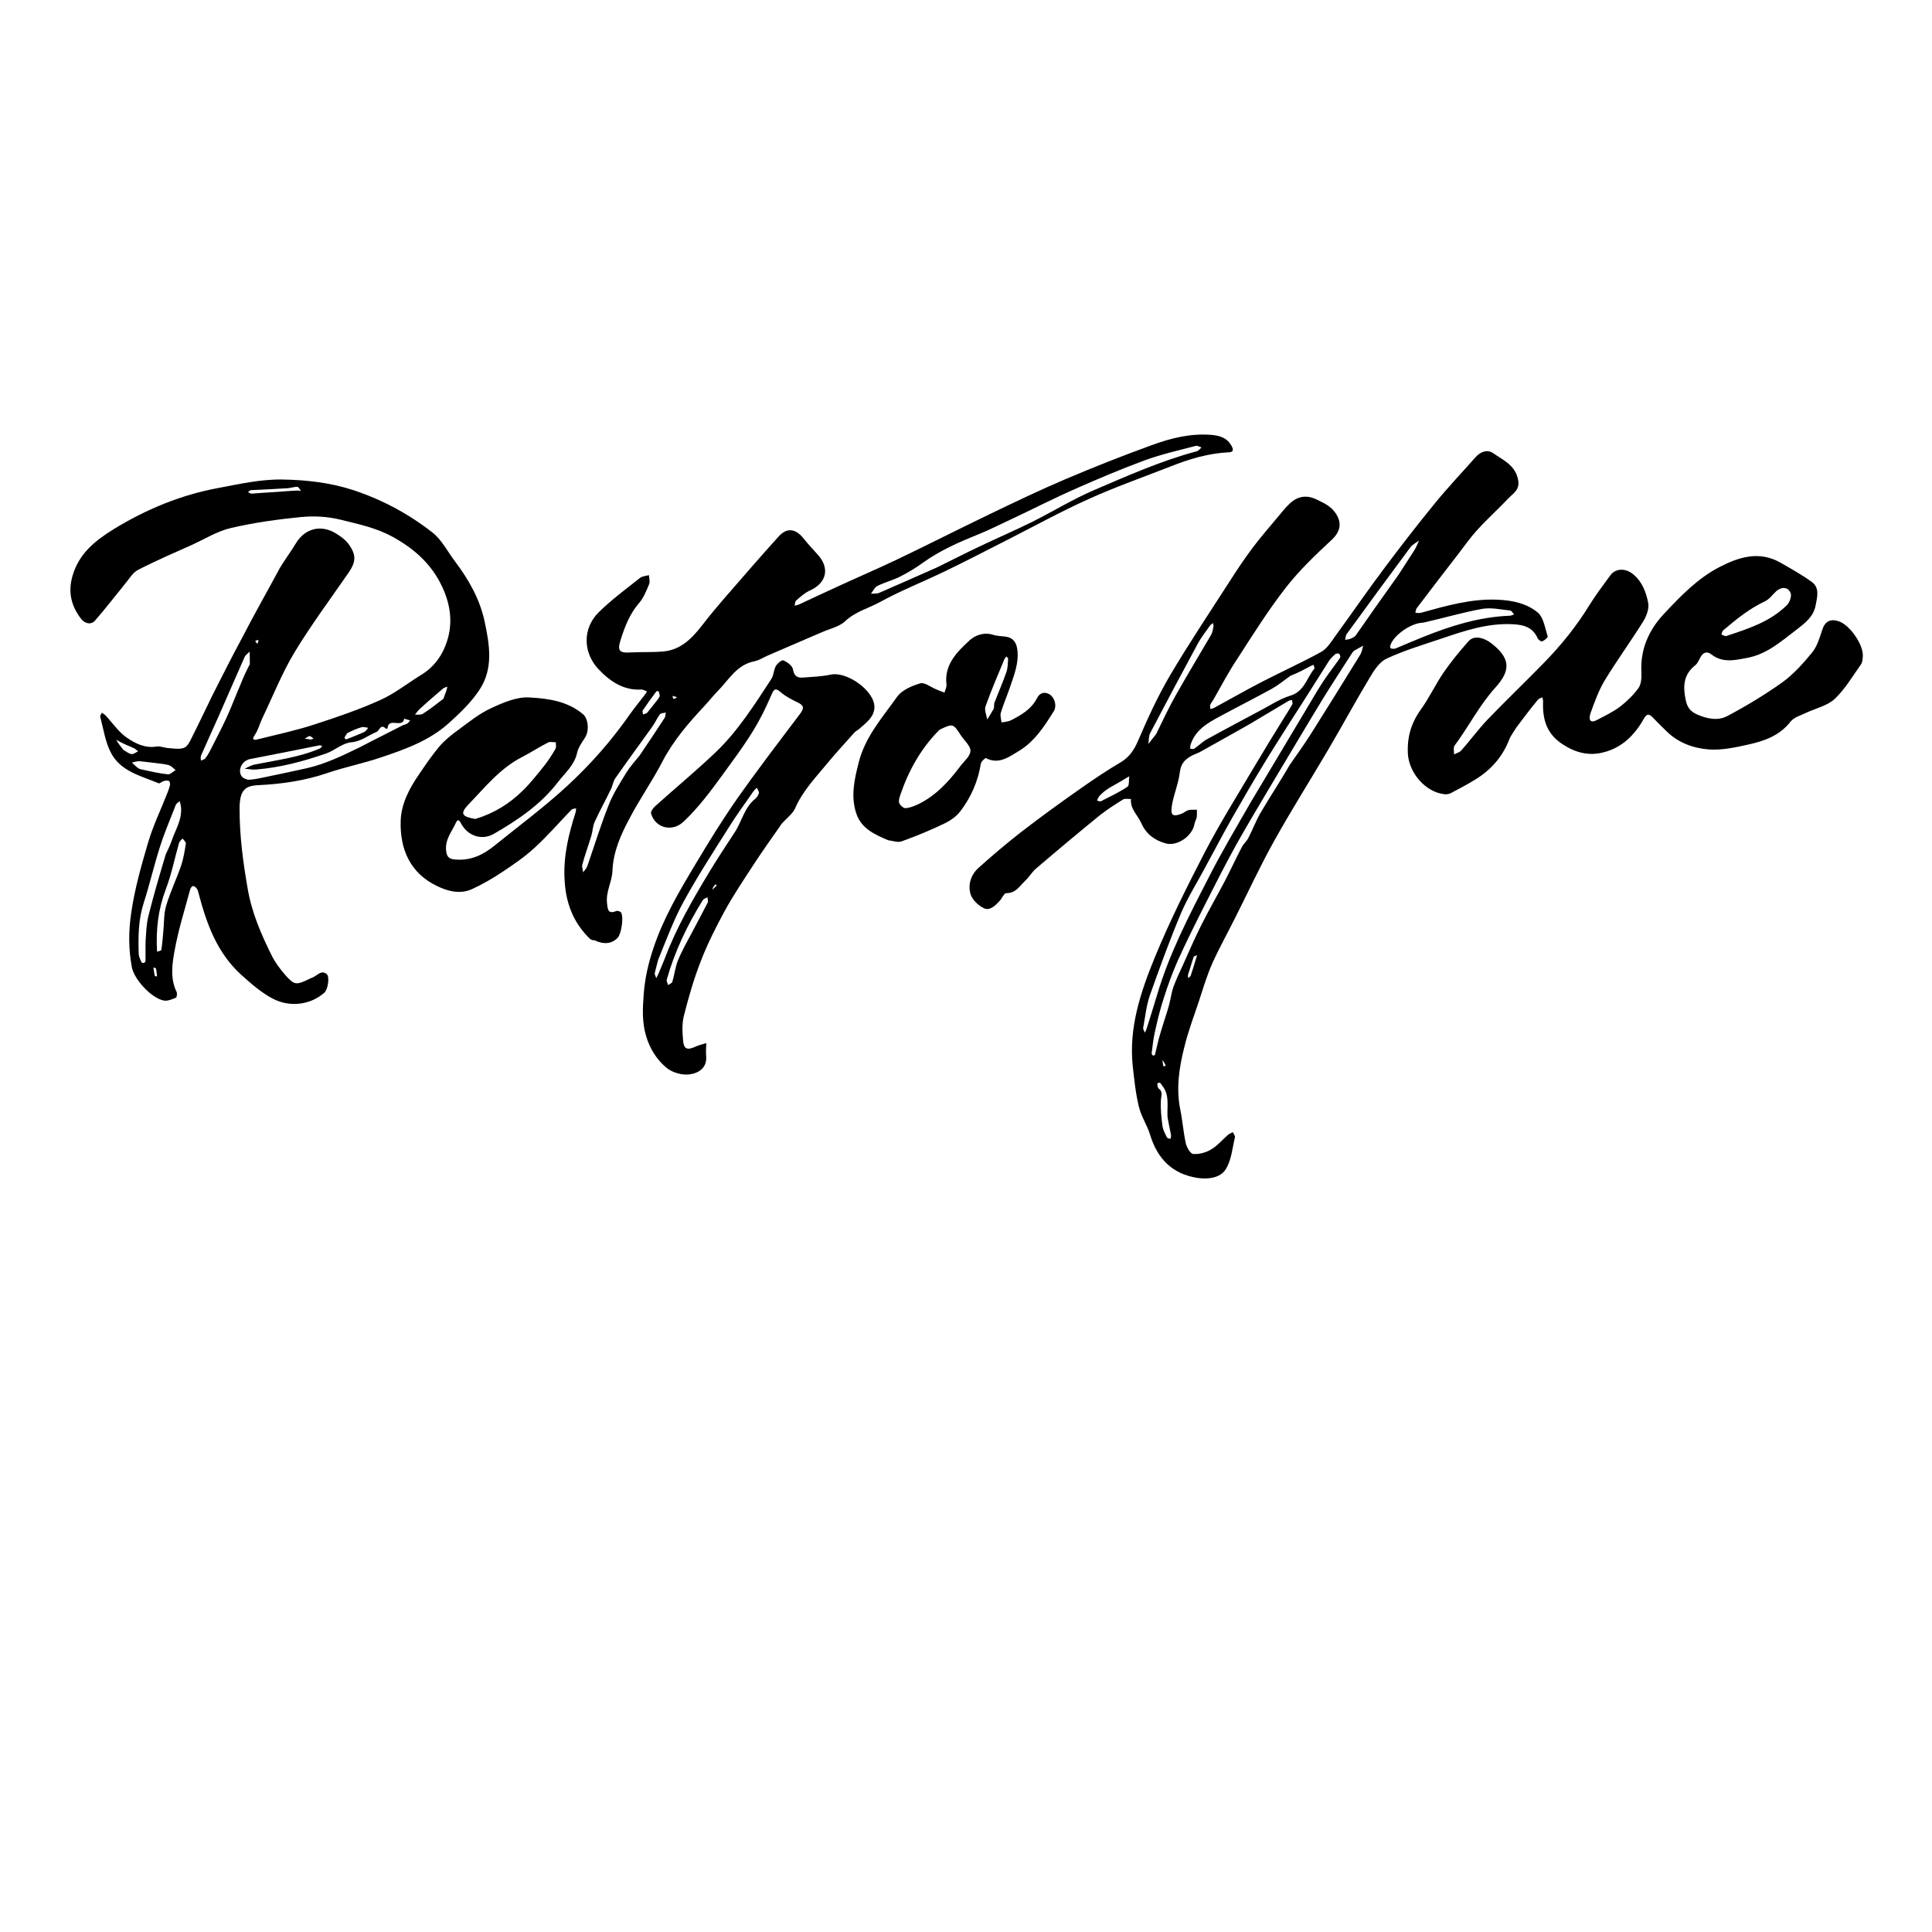 <?xml version="1.0" encoding="utf-8"?>
<!-- Generator: Adobe Illustrator 22.1.0, SVG Export Plug-In . SVG Version: 6.00 Build 0)  -->
<svg version="1.1" id="Layer_1" xmlns="http://www.w3.org/2000/svg" xmlns:xlink="http://www.w3.org/1999/xlink" x="0px" y="0px"
	 viewBox="0 0 1000 1000" style="enable-background:new 0 0 1000 1000;" xml:space="preserve">
<g id="Shape_2_1_">
	<path d="M627.9,362.4c-0.7,1-1.2,1.7-1.5,2.5c-0.2,0.6,0.1,1.4,0.1,2.1c0.6-0.2,1.3-0.3,1.9-0.6c8.5-4.6,16.8-9.4,25.4-13.8
		c9.9-5.1,20.1-9.7,29.9-15.1c3.1-1.7,5.3-5.2,7.4-8.2c8.6-11.8,16.9-23.9,25.7-35.6c8.4-11.2,17-22.3,25.9-33.2
		c6.7-8.2,14-15.9,21-23.8c2.6-3,6.2-4.2,9.2-2.1c5.2,3.6,11.5,6.2,12.9,13.9c0.9,5-2.4,6.7-4.8,9.2c-5.2,5.5-10.9,10.6-16,16.2
		c-3.8,4.1-7,8.6-10.4,13.1c-7.1,9.2-14.3,18.5-21.3,27.8c-0.5,0.6-0.5,1.6-0.7,2.4c0.9,0,1.9,0.2,2.8,0c13-3.6,26-7.4,39.7-6.8
		c7.6,0.3,15.2,1.9,20.9,6.7c3,2.6,3.7,8.1,5.1,12.3c0.2,0.5-1.7,2.1-2.9,2.6c-0.5,0.2-2-0.9-2.3-1.6c-2.5-5.7-7.1-7-12.8-7.3
		c-13.1-0.7-25.1,3.4-37.2,7.5c-9.5,3.2-19.2,6.1-28.2,10.3c-3.7,1.7-6.5,6.1-8.7,9.8c-7.4,12.3-14.2,24.9-21.5,37.3
		c-9.4,16-19.3,31.6-28.3,47.8c-7.1,12.8-13.3,26.2-19.9,39.3c-3.9,7.8-8.2,15.5-11.8,23.5c-2.8,6.3-4.8,13-6.9,19.5
		c-2.7,8-5.7,16-7.7,24.3c-2.6,10.4-4.2,21-2,31.9c1.2,5.8,1.6,11.8,2.9,17.6c0.5,2.1,2.4,5.3,3.8,5.4c3,0.2,6.6-0.7,9.2-2.3
		c3.3-1.9,5.9-5.1,8.8-7.6c0.7-0.6,1.7-0.9,2.5-1.4c0.4,0.9,1.3,1.9,1.1,2.7c-1.4,5.7-1.8,12-4.9,16.7c-2.8,4.3-9,5.1-14.4,4.3
		c-13.1-2-20.8-9.9-24.6-22.3c-1.5-5-4.6-9.5-5.8-14.5c-1.7-6.9-2.4-14-3.2-21.1c-2.1-19.9,4.1-38.4,11.4-56.2
		c7.6-18.5,16.6-36.5,25.8-54.3c7.8-15,16.8-29.4,25.4-43.9c5.2-8.8,10.6-17.6,16-26.3c1.3-2.2,2.8-4.3,4-6.6
		c0.3-0.5-0.1-1.4-0.2-2.2c-0.5,0.1-1.1,0.2-1.6,0.4c-6.6,3.9-13.2,7.9-19.8,11.8c-8.5,4.9-17.1,9.6-25.6,14.4
		c-0.7,0.4-1.5,0.8-2.3,1.1c-4.4,1.8-8,3.9-8.7,9.6c-0.7,6-3.3,11.8-4.2,17.8c-0.7,4.8,0.7,5.5,5.3,3.7c1.2-0.5,2.2-1.5,3.4-1.8
		c1.4-0.3,2.9-0.1,4.3-0.2c0,1.3,0.1,2.7-0.1,4c-0.2,1.1-0.9,2.1-1.1,3.2c-1,6.4-9,12-15.1,10.2c-5.6-1.6-10-4.8-12.5-10.5
		c-1.8-4.1-5.8-7.3-5.3-12.4c-1.4,0-3-0.4-4.1,0.2c-4,2.5-8.1,5.1-11.8,8c-11.2,9.1-22.3,18.4-33.3,27.8c-2.1,1.8-3.5,4.4-5.6,6.3
		c-2.8,2.7-4.9,6.5-9.8,6.4c-1.1,0-2.1,2.6-3.3,3.9c-2.2,2.4-5.1,5.4-8.2,3.9c-3-1.4-6.2-4.5-7-7.5c-1.4-4.9,0.4-10.1,4.3-13.5
		c7.2-6.5,14.7-12.8,22.4-18.8c10-7.7,20.2-15.1,30.5-22.3c6.7-4.7,13.5-9.3,20.5-13.4c4.7-2.8,7.1-6.6,9.2-11.5
		c4.9-11.4,10.1-22.8,16.4-33.5c9.8-16.6,20.6-32.7,31-48.9c3.7-5.8,7.6-11.6,11.7-17.1c4-5.3,8.3-10.3,12.6-15.4
		c2.2-2.6,4.3-5.4,6.8-7.7c3.9-3.6,8.5-4.5,13.7-2c3.4,1.7,6.7,3,9.3,6.3c4.1,5.3,3.4,10.1-1.4,14.6c-8.4,7.8-16.8,15.8-23.8,24.8
		c-9.1,11.7-17,24.3-25,36.7C635.8,347.9,632.1,355.1,627.9,362.4 M647.4,415.2c3.1-5.1,6.1-10.3,9.2-15.4
		c6.4-10.8,12.9-21.5,19.3-32.3c2.8-4.6,5.5-9.4,8.4-13.9c2.9-4.5,6.3-8.7,9.3-13.1c0.3-0.4,0-1.7-0.4-2.1c-0.4-0.3-1.6-0.2-2.1,0.2
		c-1.2,1.1-2.5,2.3-3.3,3.6c-4,6.2-7.9,12.6-11.9,18.8c-7,11-14.1,21.9-20.9,33c-6,9.8-11.8,19.8-17.5,29.8
		c-4.7,8.3-9.1,16.7-13.6,25c-4.2,7.9-9,15.5-12.5,23.6c-5.9,14-11.1,28.3-16.2,42.7c-1.9,5.4-2.4,11.2-3.5,16.9
		c-0.1,0.8,0.6,1.7,0.9,2.5c0.3-0.7,0.7-1.4,0.9-2.1c1.8-5.8,3.7-11.6,5.4-17.4c6.2-21.1,16.3-40.6,26.3-60
		C631.9,441.7,639.6,428.8,647.4,415.2 M667.5,396c3.7-5.3,7.5-10.6,11-16.1c8.6-13.6,17.1-27.3,25.6-41.1c0.8-1.3,1-3,1.5-4.6
		c-1.5,0.8-3,1.6-4.4,2.4c-0.5,0.3-1,0.8-1.3,1.3c-5,7.8-10.1,15.6-15,23.5c-8.6,14.1-17,28.3-25.5,42.5c-6.5,11-13.2,22-19.4,33.1
		c-5.8,10.4-11.1,21-16.5,31.6c-4.7,9.3-9.4,18.7-13.7,28.2c-2.8,6.3-5.2,12.8-7.3,19.4c-1.9,5.7-3.3,11.5-4.6,17.3
		c-0.9,3.8-1.3,7.7-1.8,11.6c-0.1,0.4,0.4,1,0.7,1.3c0.1,0.1,0.9-0.3,1-0.5c0.7-2.6,1.2-5.3,1.9-7.9c0.7-2.7,1.6-5.4,2.4-8.1
		c1-3.2,2.1-6.4,3-9.7c0.8-3,1.2-6.2,2.2-9.2c1.5-4.1,3.4-8.1,5.2-12c3-6.7,5.9-13.4,9.2-20c3.9-7.8,8.3-15.4,12.4-23.2
		c3-5.8,5.7-11.7,8.7-17.4c0.9-1.7,2.4-2.9,3.3-4.6c2.4-4.6,4.2-9.6,6.9-14C657.6,412,662.6,404.5,667.5,396 M667.9,349.8
		c-3.2,2.3-6.2,4.8-9.6,6.7c-8.9,4.9-18,9.5-26.9,14.3c-6.5,3.5-12.8,7.1-15.2,14.8c-0.2,0.6-0.1,1.3-0.1,2c0.7,0,1.7,0.2,2.2-0.2
		c2.2-1.5,4-3.4,6.3-4.7c9.4-5.2,18.9-10.2,28.4-15.3c4.9-2.6,9.6-5.7,14.8-7.3c7.4-2.2,8.5-9.2,12.5-14c0.3-0.3-0.3-1.3-0.4-2
		c-0.5,0.2-1.1,0.4-1.6,0.7C675.1,346.5,672,348.2,667.9,349.8 M736.6,322.3c-6,0-15.2,6.4-16.9,11.6c-0.2,0.5-0.1,1.6,0.1,1.7
		c0.8,0.2,1.7,0.3,2.4,0.1c4.8-2,9.6-4.1,14.4-6c14.4-5.8,29.1-10.4,44.8-11c0.8,0,1.5-0.4,2.3-0.7c-0.7-0.7-1.3-1.9-2-2
		c-4.9-0.5-10.1-1.7-14.8-0.8C757,317,747.3,319.9,736.6,322.3 M598.4,380c3.3-6.7,6.4-13.5,10.1-20c5.9-10.5,12.2-20.8,18.3-31.3
		c0.8-1.3,1-2.9,1.3-4.5c0.1-0.5-0.2-1.1-0.2-1.7c-0.5,0.4-1.2,0.7-1.6,1.3c-2.2,3.1-4.5,6-6.3,9.3c-8.3,15.4-16.6,30.9-24.7,46.4
		c-0.8,1.6-0.6,3.7-0.9,5.6C595.6,383.6,596.7,382,598.4,380 M723.8,297.6c2.8-4.3,5.6-8.6,8.4-13c0.9-1.5,1.5-3.2,2.3-4.8
		c-1.5,1.1-3.4,2-4.5,3.5c-11.1,14.9-22,29.8-32.9,44.8c-0.6,0.8-0.6,2.1-0.9,3.1c1.1-0.2,2.2-0.3,3.1-0.7c0.9-0.4,1.9-0.9,2.5-1.7
		C708.9,318.6,716.1,308.3,723.8,297.6 M604.3,578.1c-0.3-5.5,1.2-11.3-2.7-16.1c-0.4-0.6-0.8-1.3-1.3-1.6c-0.2-0.2-1.4,0.4-1.3,0.6
		c0.1,0.8,0.2,2,0.7,2.4c2.3,1.6,1.4,3.5,1.2,5.7c-0.3,4.6,0.2,9.3,0.8,13.8c0.3,2,1.4,4,2.3,5.8c0.2,0.5,1.2,0.6,1.8,0.8
		c0.1-0.7,0.5-1.4,0.3-2.1C605.6,584.6,604.9,581.8,604.3,578.1 M580.5,404.2c-4,2.4-8.5,4.3-11.6,8c-0.5,0.6-0.7,1.4-1.1,2.2
		c0.7,0.1,1.6,0.6,2.1,0.3c4.6-2.4,9.4-4.6,13.7-7.5c1-0.7,0.6-3.5,0.9-5.4C583.4,402.5,582.2,403.1,580.5,404.2 M614.9,504.5
		c0,0.6,0,1.2,0.1,1.8c0.4-0.4,1.1-0.8,1.3-1.3c1-2.9,1.9-5.9,2.8-8.9c0.2-0.6,0.3-1.1,0.5-1.7c-0.6,0.3-1.7,0.5-1.8,1
		C616.8,498.2,616.1,501.1,614.9,504.5 M601.6,548.8c0.2,1.1,0.4,2.1,0.6,3.2c0.4-0.1,0.8-0.3,1.2-0.4
		C602.9,550.6,602.5,549.5,601.6,548.8z"/>
	<path d="M144.9,293.9c2.7-4.5,5.7-8.4,8.2-12.6c4.8-8,13.4-10.1,21.4-4.8c2.1,1.3,4.2,2.9,5.7,4.8c4.3,5.8,4.2,9.4,0.1,15.3
		c-9.4,13.6-19.3,26.9-27.9,41.1c-6.5,10.8-11.2,22.8-16.7,34.2c-1.3,2.8-2.1,6-3.8,8.5c-1.9,2.7-0.3,2.7,1.4,2.3
		c9.9-2.5,20-4.6,29.7-7.8c11.4-3.7,22.8-7.6,33.7-12.5c7.6-3.4,14.3-8.8,21.5-13.2c6.8-4.2,11.1-10.5,13.3-17.7
		c2.6-8.3,1.9-16.8-1.5-25.2c-5.3-13.1-14.7-21.8-26.7-28.4c-8.5-4.7-17.7-6.6-27-8.9c-6.9-1.7-13.7-2-20.3-1.4
		c-12.2,1.2-24.5,2.9-36.5,5.7c-7,1.6-13.5,5.7-20.1,8.7c-9.4,4.2-18.9,8.3-28,13c-2.7,1.4-4.5,4.6-6.6,7.1
		c-5.2,6.4-10.2,12.9-15.6,19.1c-2.3,2.6-5.6,1.3-7.3-1c-5-6.5-6.8-13.7-4.4-22c3.3-11.7,11.9-18.5,21.5-24.4
		c16.7-10.2,34.5-17.6,53.9-21.2c11.1-2.1,22.1-4.6,33.4-4.4c12.3,0.2,24.5,1.6,36.3,5.4c15,4.9,28.8,12.3,41.2,22
		c4.9,3.8,7.9,10,11.8,15.1c7,9.3,12.7,19.3,15.2,30.8c2.6,12.1,4.7,24.5-2.6,35.5c-4.2,6.4-10,12-15.8,17.2
		c-10,9.1-22.6,13.6-35.1,17.8c-9.1,3.1-18.7,5-27.8,8.1c-11.7,4-23.6,5.7-35.8,6.3c-7.2,0.3-9.7,2.9-9.7,12.4
		c0,13.8,1.8,27.5,4.2,41.2c2.1,12.3,6.9,23.4,12.3,34.3c1.8,3.7,4.4,7.2,7.1,10.3c4.9,5.5,5.7,5.4,13.1,1.8
		c0.5-0.2,1.1-0.4,1.6-0.7c2.2-1.1,4.2-3.8,6.9-1.4c1.5,1.4,0.5,7.9-1.3,9.5c-7,6.2-17.7,7.9-26.9,3c-6-3.2-11.2-7.8-16.3-12.4
		c-12.3-11.2-17.7-26.1-21.8-41.6c-0.3-1-0.4-2-1-2.8c-0.4-0.7-1.4-1.4-2-1.4c-0.6,0.1-1.3,1.1-1.5,1.9c-2.8,10.4-6.1,20.8-8,31.4
		c-1.3,7-2.4,14.5,1,21.5c0.4,0.8,0.1,2.8-0.3,3c-2,0.8-4.2,1.8-6.2,1.5c-6.4-1.1-15.6-11-16.7-17.5c-1.7-9.3-1.7-18.3-0.3-27.8
		c1.8-12.5,5.2-24.4,8.7-36.3c2.6-8.9,6.7-17.3,10.1-26c0.5-1.3,1-2.7,1.3-4c0.1-0.7-0.1-1.9-0.6-2.1c-0.8-0.3-1.8-0.2-2.7,0.1
		c-0.9,0.2-2,1.4-2.6,1.1c-9.4-3.9-20.1-6.2-25-16.4c-2.7-5.5-3.6-11.9-5.2-17.9c-0.2-0.6,0.5-1.5,0.8-2.2c0.7,0.5,1.5,0.9,2,1.5
		c3.6,3.8,6.6,8.4,10.8,11.3c4.4,3.1,9.6,5.7,15.6,4.7c1.9-0.3,4,0.7,6,0.8c2.8,0.2,5.9,0.8,8.3-0.2c1.9-0.8,3.1-3.7,4.2-5.9
		c3.6-7.1,6.9-14.2,10.4-21.3c5.1-10.1,10.2-20.2,15.6-30.2C131.6,317.9,138.3,306.2,144.9,293.9 M208.5,375.4
		c0.8-0.3,1.7-0.5,2.3-0.9c0.6-0.4,1-1.1,1.5-1.6c-1-0.3-2.1-0.6-3.1-0.9c-0.8,5.2-8.1-1-8.6,4.9c0,0.1-0.6,0.4-0.7,0.4
		c-3-3.1-3.4,1-5.1,1.6c-4.3,1.7-7.8,4.9-13,5.3c-4.5,0.4-8.5,4.2-13,5.8c-11.8,4.1-23.8,7.3-36.3,8.3c-1.9,0.2-3.9-0.3-5.9-0.4
		c1.8-0.8,3.5-1.9,5.4-2.2c11.3-2.3,22.9-3.7,33.6-8.3c0.5-0.2,0.8-0.9,1.2-1.3c-0.5-0.1-1.1-0.4-1.5-0.3c-12,2.4-23.9,4.8-35.9,7.1
		c-4,0.8-6.5,5.5-4.4,8.8c0.7,1.1,2.7,1.9,4,1.9c3-0.2,6-0.9,8.9-1.5c7-1.5,14-2.9,21-4.5c9.7-2.2,18.6-6.6,27.5-10.9
		C193.6,382.9,200.8,379.4,208.5,375.4 M85.8,442.2c1-2.2,2.1-4.3,2.9-6.6c2-6.1,5.9-11.6,4.9-18.5c-0.1-0.8-0.4-1.6-0.6-2.4
		c-0.7,0.6-1.7,1.1-2,1.9c-2.8,7.2-5.9,14.4-8.2,21.7c-3.1,9.6-5.3,19.4-8.4,29c-2.8,8.6-2.9,17.4-2.6,26.3c0,1.5,0.8,3,1.4,4.4
		c0.1,0.3,0.9,0.5,1.2,0.4c0.4-0.1,0.9-0.6,0.9-0.9c0.1-3.7-0.1-7.4,0.1-11.1c0.3-4.1,0.4-8.3,1.4-12.2
		C79.4,463.7,82.5,453.2,85.8,442.2 M81.3,492.6c0.8-0.3,2.1-0.5,2.2-0.9c0.5-3,0.7-6.1,1-9.2c0.5-4.6,0.2-9.4,1.5-13.7
		c2.1-7.1,5.4-13.9,7.8-20.9c1.2-3.6,1.8-7.5,2.4-11.3c0.1-0.8-1.1-1.7-1.7-2.6c-0.6,0.7-1.5,1.4-1.8,2.2c-2.3,8-3.9,16.3-6.9,24.1
		C81.9,470.6,80.6,481.2,81.3,492.6 M129.3,343.8c0-0.9,0-1.8,0-2.7c0-1.3-0.1-2.5-0.1-3.8c-0.9,0.9-2.1,1.7-2.6,2.8
		c-4.6,10.3-9,20.6-13.6,31c-3,6.7-6,13.3-9,20.1c-0.3,0.7,0,1.6,0,2.5c0.7-0.4,1.7-0.5,2.2-1.1c0.8-1,1.5-2.1,2.1-3.2
		c3-5.9,6.1-11.8,8.9-17.8c2.6-5.6,4.7-11.4,7.2-17.1C125.8,350.9,127.3,347.6,129.3,343.8 M84.9,395.5c-4.2-0.5-8.4-1.1-12.6-1.5
		c-1.3-0.1-2.7,0.4-4,0.7c0.9,0.9,1.8,1.8,2.8,2.6c0.5,0.4,1.2,0.8,1.9,0.9c4.6,1,9.2,2.1,13.9,2.6c1.2,0.1,2.6-1.4,4-2.2
		c-0.9-0.7-1.7-1.6-2.7-2.2C87.5,396,86.6,395.8,84.9,395.5 M229.5,361.7c0.5-1.5,1.1-2.9,1.6-4.4c0.2-0.6,0.3-1.2,0.4-1.9
		c-0.7,0.3-1.6,0.5-2.2,1c-4.1,3.5-8.3,7.1-12.3,10.8c-0.8,0.8-1.5,1.8-2.2,2.7c1.4-0.1,3,0.2,4-0.4
		C222.4,367.2,225.7,364.6,229.5,361.7 M143.5,254.6c3.4-0.3,6.8-0.5,10.2-0.7c0.7,0,1.4,0.1,2.1,0.2c-0.6-0.7-1.2-2-1.8-2.1
		c-1.7-0.1-3.4,0.6-5.1,0.7c-6.3,0.4-12.7,0.7-19,1c-0.5,0-1,0.6-1.5,1c0.6,0.3,1.2,0.8,1.8,0.8
		C134.3,255.2,138.4,254.9,143.5,254.6 M63.9,388.2c1.4,0.7,2.7,1.9,4.1,2.1c1.1,0.2,2.3-0.9,3.5-1.4c-0.7-0.5-1.3-1.2-2.1-1.6
		c-1.5-0.7-3.1-1.3-4.6-2c-1.6-0.7-3.2-1.6-4.7-2.4C61.1,384.6,62.3,386.2,63.9,388.2 M179.7,379.5c-0.5,0.7-1,1.5-1.4,2.3
		c-0.1,0.1,0.7,1,0.9,0.9c3.1-1.2,6.2-2.4,9.3-3.8c0.9-0.4,1.4-1.4,2.1-2.2c-1.2-0.1-2.4-0.6-3.4-0.3
		C184.7,377.1,182.4,378.1,179.7,379.5 M79.4,500.8c0.2,1.4,0.4,2.9,0.7,4.3c0,0.2,0.8,0.2,1.2,0.3c-0.1-1.3-0.3-2.6-0.5-3.9
		C80.8,501.2,80.5,501,79.4,500.8 M162.3,382.3c-0.7-0.5-1.4-1.3-2.1-1.3c-0.8,0.1-1.6,0.9-2.5,1.3c0.9,0.1,1.8,0.3,2.7,0.4
		C160.9,382.8,161.4,382.7,162.3,382.3 M132.1,331.9c0.4,0.5,0.8,0.9,1.1,1.4c0.2-0.6,0.5-1.2,0.7-1.8
		C133.3,331.3,132.7,331.2,132.1,331.9z"/>
	<path d="M305.3,485.9c-8.9-8.7-12.6-19.1-13.1-31.1c-0.6-11.8,2.1-22.9,5.6-33.9c0.3-0.8,0.3-1.7,0.4-2.5c-0.8,0.2-1.9,0.2-2.4,0.7
		c-6.4,6.6-12.4,13.6-19.2,19.8c-5,4.6-10.7,8.5-16.4,12.3c-5.1,3.4-10.4,6.5-15.9,9c-6.1,2.8-12.6,1.1-18.1-1.6
		c-14-6.7-19.3-19.2-18.8-33.9c0.3-8.7,4.5-16.7,9.5-23.9c3.3-4.9,6.7-9.9,10.5-14.4c2.8-3.3,6.3-6.1,9.8-8.6
		c5.4-4,10.8-8.4,16.9-11.2c6.2-2.9,13.3-6,19.9-5.6c9.6,0.5,19.8,1.9,27.8,8.7c2.7,2.3,3.3,8.6,1,12.1c-1.6,2.5-3.5,5.1-4.1,7.9
		c-1.4,6.4-6.3,10.4-9.9,15.1c-8.9,11.6-20.7,19.6-33.2,26.8c-6.1,3.5-13.3,1.2-16.8-5.1c-0.8-1.5-1.7-3.1-2.8-0.7
		c-2.1,4.6-5.7,8.7-5.1,14.4c0.3,3.5,1.7,4.5,5,4.7c8,0.6,14.3-2.5,20.3-7.4c12.6-10.2,25.6-19.8,37.6-30.9
		c12.2-11.3,22.9-23.5,32.3-37c2.3-3.2,4.8-6.3,7.2-9.4c0.6-0.7,1.1-1.5,1.6-2.3c-0.9-0.3-1.9-1-2.8-1c-9.3,0.6-16.3-4.2-22.2-10.4
		c-8.2-8.6-8.5-21.2,0-29.6c6.6-6.5,14.1-12,21.4-17.8c1.2-0.9,3.1-1,4.6-1.4c0.1,1.6,0.6,3.3,0.1,4.6c-1.4,3.4-2.8,7-5.1,9.7
		c-4.9,5.6-7.4,12.1-9.6,19c-1.9,5.8-0.8,7.1,5.1,6.7c5.6-0.3,11.3,0,16.9-0.5c9-0.8,14.8-6.7,20-13.4c4.3-5.6,8.9-11,13.6-16.4
		c8.7-10,17.3-20,26.2-29.8c4.3-4.7,8.8-4,12.9,1.2c2.2,2.8,4.7,5.4,7.1,8.1c6.6,7.1,4.8,14.9-4,18.8c-2.6,1.2-4.8,3.2-7,5.1
		c-0.6,0.5-0.6,1.8-0.8,2.7c0.7-0.2,1.5-0.3,2.2-0.6c6.5-3,13-6.1,19.6-9.1c10.4-4.8,20.9-9.3,31.2-14.2
		c15.9-7.6,31.6-15.6,47.6-23.3c13.1-6.3,26.2-12.6,39.6-18.3c14.6-6.2,29.5-12.1,44.4-17.5c10-3.7,20.3-6.3,31.2-5.4
		c4.3,0.4,8.1,1.5,10.4,5.8c1.3,2.4,0.4,3.1-1.4,3.2c-10.6,0.5-20.6,3.5-30.4,7.4c-14,5.5-28.3,10.5-42,16.7
		c-14.7,6.6-28.8,14.4-43.2,21.7c-10.3,5.2-20.6,10.6-31,15.6c-11.3,5.5-23.1,10.1-34,16.1c-6,3.3-12.7,4.9-18,9.9
		c-3.2,3-8.3,4-12.5,5.9c-9.2,4-18.4,7.9-27.6,11.9c-2.3,1-4.5,2.5-7,3c-9.2,1.8-13.3,9.8-19.1,15.6c-2.3,2.3-4.3,5-6.5,7.3
		c-8.4,9-16.4,18.2-22.1,29.3c-5.2,10-11.7,19.2-16.9,29.2c-4.5,8.4-8.4,17.1-8.8,27.1c-0.2,5.6-3.5,10.7-2.8,16.7
		c0.4,3.4,0.5,5.8,4.9,4c0.6-0.2,2.1,0.3,2.4,0.9c1.4,2.5,0.1,11-1.8,13c-3.1,3.2-7.2,3.6-12.2,1.2
		C306.8,486.8,306.1,486.5,305.3,485.9 M485.4,293.5c7.1-3.5,14.1-7.1,21.3-10.5c9.2-4.4,18.5-8.4,27.6-12.9
		c10.6-5.3,20.8-11.6,31.7-16.3c17.5-7.5,34.9-15.3,53.4-20.2c0.9-0.2,1.7-1.3,2.5-2c-1-0.3-2.1-1.1-3-0.8
		c-8.8,2.3-17.7,4.3-26.2,7.4c-12,4.4-23.8,9.4-35.6,14.6c-11.6,5.1-22.9,10.9-34.4,16.3c-5.4,2.5-10.7,5.2-16.1,7.4
		c-10.2,4.1-20.1,8.4-29.1,14.9c-3.7,2.7-7.6,5-11.7,7.1c-3.8,1.9-7.9,2.9-11.7,4.8c-1.4,0.7-2.2,2.6-3.3,4c1.5-0.1,3.1,0.1,4.4-0.5
		C465,302.5,474.9,298.2,485.4,293.5 M246,423.9c9.4-2.8,17.6-7.8,24.5-14.6c4.1-4,7.7-8.6,11.3-13.1c2.1-2.7,4-5.6,5.7-8.6
		c0.5-0.9,0.2-2.2,0.2-3.4c-1.3,0-2.9-0.4-4,0.1c-4.5,2.3-8.8,5.1-13.4,7.5c-11.6,5.9-19.5,16-28.3,25.1
		C238.2,421.1,239,422.7,246,423.9 M331.1,391c4.3-6.4,8.7-12.9,12.9-19.4c0.5-0.8,0.4-1.9,0.6-2.8c-1.1,0.3-2.6,0.3-3.1,1
		c-1.5,2-2.5,4.5-4,6.5c-6.3,8.8-12.8,17.6-19,26.5c-1.2,1.7-1.4,4-2.4,5.9c-2.7,5.6-5.7,11-8.3,16.7c-1,2.2-1,4.7-1.7,7.1
		c-1.5,5-3.3,9.9-4.7,15c-0.3,1.2,0.3,2.6,0.4,4c0.8-1.1,1.8-2,2.2-3.2c3.7-10.7,7-21.5,11.2-32c2.3-5.8,5.8-11.1,9-16.4
		C326.1,396.8,328.5,394.2,331.1,391 M338.9,364c0.9-1.2,1.9-2.2,2.5-3.5c0.3-0.7-0.3-1.8-0.5-2.7c0-0.1-1-0.1-1.2,0.1
		c-2.4,3.2-4.8,6.5-7,9.8c-0.3,0.5,0.1,1.4,0.1,2.1c0.7-0.3,1.7-0.4,2.2-0.9C336.2,367.5,337.3,365.9,338.9,364 M350.3,360.8
		c-0.7-0.2-1.5-0.4-2.2-0.6c0.1,0.5,0.3,1.5,0.4,1.5C349.3,361.6,350.1,361.4,350.3,360.8z"/>
	<path d="M784.9,376.5c-1.4,2.3-3,4.3-3.8,6.5c-3.6,9.1-9.7,15.8-18,20.8c-4,2.4-8.1,4.6-12.3,6.8c-0.9,0.4-2,0.6-3,0.5
		c-10-1-18.6-11.1-19.1-21.2c-0.4-8.6,1.8-15.9,6.9-22.9c4.3-6,7.4-12.8,11.6-18.9c3.9-5.7,8.3-11,12.9-16.2c2.8-3.2,8-2.1,12.5,1.6
		c9.5,7.7,9.1,13.9,1.3,22.5c-8.3,9.2-13.7,20.1-21,29.9c-0.8,1-0.2,3.1-0.3,4.6c1.2-0.7,2.8-1,3.7-2c4.7-5.3,8.9-11.1,13.8-16.2
		c9.7-10.1,19.9-19.8,29.7-29.9c8.5-8.8,16.1-18.2,22.5-28.6c3.4-5.5,7.3-10.7,11.2-16c2.9-3.9,8.1-3.7,11.9-0.5
		c4.7,3.9,6.6,9.3,7.7,14.7c0.6,3-0.9,6.9-2.6,9.7c-6.4,10.2-13.5,20-19.8,30.3c-3.2,5.3-5.3,11.2-7.4,17c-0.6,1.7-1.5,6.2,3.4,3.6
		c4-2.1,8.2-4.1,11.8-6.8c3.6-2.8,7-6.1,9.6-9.7c1.4-2,1.6-5.3,1.5-8c-0.7-11.8,3.7-21.8,11.5-30.2c8.7-9.3,17.6-18.6,29.1-24.5
		c9.9-5.1,20.4-8.4,31.3-2.2c5.6,3.2,11.2,6.3,16.4,10.1c4,3,2.7,7.7,1.9,11.9c-1.1,6-5.5,9.3-9.9,12.7c-7.9,6-15.3,12.7-25.5,14.6
		c-6.4,1.2-12.8,2.8-18.6-1.8c-2-1.5-3.8-1.3-5.3,0.9c-1,1.5-1.6,3.6-3,4.7c-6.1,4.8-6.5,10.8-5,17.9c0.8,4,2.4,6,5.9,7.6
		c5.2,2.3,10.9,3.4,15.7,0.8c9.8-5.2,19.4-11,28.4-17.4c5.8-4.2,10.8-9.8,15.4-15.4c2.6-3.2,3.9-7.5,5.2-11.5
		c1.4-4.7,4.3-6.4,9.2-4.5c5.5,2.2,12.2,12,11.9,17.8c-0.1,1.4-0.2,3.1-0.9,4.2c-4.4,6.2-8.3,12.9-13.7,18
		c-3.9,3.6-10.1,4.9-15.1,7.3c-2.7,1.3-6,2.2-7.7,4.4c-5.7,7.3-13.7,10.1-22,11.9c-6.7,1.5-13.7,3-20.4,2.5
		c-7.9-0.6-15.6-3.4-21.6-9.2c-2.5-2.4-5-4.9-7.4-7.4c-2-2-3.1-1.9-4.6,0.8c-4.7,8.3-11.2,14.9-20.8,17.3c-7.6,2-14.5,0.2-21.1-4.1
		c-8.4-5.4-10.6-13.1-10.2-22.3c0-0.7-0.2-1.4-0.4-2.1c-0.7,0.4-1.7,0.6-2.2,1.2C792.2,366.7,788.7,371.5,784.9,376.5 M919.6,305.8
		c-2,1.8-3.7,4.3-6,5.4c-8.1,3.8-14.9,9.3-21.6,15c-0.6,0.5-0.7,1.4-1,2.2c0.8,0.3,1.8,1,2.5,0.8c11.2-3.7,22.6-7.3,31.3-15.9
		c1.5-1.4,2.7-4.7,2-6.4C925.8,304.4,923,303.2,919.6,305.8z"/>
	<path d="M404.6,426.4c-5,7.1-9.8,13.9-14.4,20.9c-5.2,8-10.6,16-15.2,24.4c-4.5,8.3-8.8,16.8-12.2,25.6c-3.6,9.2-6.4,18.8-8.8,28.4
		c-1.1,4.2-0.8,8.9-0.4,13.2c0.4,4.1,2.2,4.7,6,3c1.9-0.9,4-1.4,6-2c-0.1,2.2-0.3,4.4-0.1,6.6c0.6,6.4-4.1,9-8.6,9.6
		c-3.8,0.5-8.9-0.9-11.9-3.4c-5.1-4.2-8.7-10-10.6-16.5c-2.1-7.1-1.8-14.3-1.2-21.7c0.6-8.2,2.4-16,5-23.7
		c5.1-15.4,13.3-29.4,21.6-43.2c6.8-11.4,13.8-22.8,21.4-33.7c10.6-15.1,21.8-29.7,32.9-44.4c2.3-3.1,2-4.4-1.4-6
		c-3.1-1.5-6.2-3.1-8.7-5.3c-2.5-2.2-3.4-1.6-4.5,1c-1.6,3.6-3.2,7.2-5,10.7c-5.6,11.1-13.1,20.9-20.4,31
		c-6.3,8.7-12.6,17.1-20.3,24.4c-5.8,5.5-14.6,3.4-16.8-4.2c-0.3-1,1-2.8,2-3.7c10.4-9.4,21.2-18.3,31.4-28
		c11.6-11.1,20.1-24.6,28.8-37.9c1.3-1.9,1.2-4.7,2.4-6.8c0.8-1.4,3.2-3.3,3.9-2.9c2,0.9,4.5,2.7,4.9,4.5c0.6,3.5,2.1,4.7,5.3,4.4
		c4.7-0.4,9.6-0.5,14.2-1.5c8.4-1.9,22.9,8.4,22.7,16.9c-0.1,5.1-4.4,8.1-7.9,11.2c-0.8,0.7-1.8,1.1-2.4,1.8
		c-4.5,5.1-9.2,10.1-13.5,15.3c-6.3,7.7-13.4,14.9-17.4,24.3C409.9,421.6,406.9,423.7,404.6,426.4 M340.7,496.7
		c-0.6,2.3-1.3,4.7-1.8,7c-0.1,0.8,0.5,1.7,0.8,2.6c0.3-0.7,0.7-1.4,1-2c1.1-2.7,2.3-5.4,3.4-8.2c6-16,14.5-30.6,23.3-45.2
		c4.1-6.7,8.4-13.3,12.7-19.8c3.9-5.8,5.1-13.2,11-17.8c0.8-0.7,1.5-1.9,1.7-2.9c0.1-0.8-0.7-1.8-1.1-2.7c-0.5,0.6-1.1,1.1-1.6,1.7
		c-4.3,6.3-8.9,12.4-12.9,18.9c-7.9,12.5-16,25-23.1,37.9C348.9,475.6,345.1,485.9,340.7,496.7 M359,481.1c2.4-4.6,4.9-9.2,7.3-13.9
		c0.4-0.7-0.1-1.8-0.1-2.8c-0.9,0.5-2,0.8-2.5,1.6c-8,12.9-14.5,26.5-18.6,41.1c-0.2,0.8,0.5,1.9,0.7,2.8c0.8-0.6,2-1,2.2-1.7
		c1.1-3.7,1.5-7.6,2.9-11.1C353.1,491.8,356,486.7,359,481.1 M368.7,460.5c0.8-0.7,1.5-1.4,2.3-2.2c-0.2-0.2-0.4-0.4-0.6-0.6
		C369.6,458.5,368.9,459.3,368.7,460.5z"/>
	<path d="M459.7,434.9c-7.1-3-13.8-6.1-16.4-13.6c-3.1-9-1.1-17.8,1.2-26.8c3.4-13.3,12.3-23.2,19.8-33.8c2.5-3.5,7.6-5.7,12-7
		c2.3-0.7,5.6,2.1,8.5,3.2c1.4,0.6,2.7,1.1,4.1,1.6c0.3-1.4,1.1-2.8,1-4.1c-1.3-10.4,5.5-17,12-23c2.7-2.5,7.4-4.4,12.2-2.8
		c2.2,0.7,4.6,0.6,6.9,1c3.8,0.7,5.2,3.4,5.6,6.9c0.8,6.9-1.8,13.1-3.9,19.4c-1.5,4.4-3.4,8.7-4.7,13.1c-0.4,1.5,0.2,3.3,0.4,4.9
		c1.6-0.3,3.3-0.3,4.7-1c5.5-2.8,10.8-5.8,13.8-11.8c1.3-2.5,3.9-3.3,6.5-1.6c2.7,1.8,3.6,6.1,2.1,8.5c-4.9,7.9-10,15.8-18.1,20.7
		c-5.1,3-10.4,7.2-17.1,3.7c-0.3-0.2-2.4,1.7-2.6,2.8c-1.5,9.2-5.1,17.5-10.7,24.8c-2,2.6-5,4.7-7.9,6.1c-7.2,3.5-14.7,6.6-22.2,9.3
		C464.8,436.3,462.3,435.2,459.7,434.9 M486.3,377.7c-9.4,9.4-15.8,20.7-20.1,33.2c-0.5,1.5-1.2,3.2-0.8,4.6
		c0.4,1.2,2.1,2.8,3.2,2.8c2.2-0.1,4.4-1,6.4-1.9c9.4-4.5,16.1-11.9,22.2-20c1.9-2.5,5.1-5.1,5.1-7.8c0-2.6-3.1-5.2-4.9-7.9
		C493.3,374.4,493.3,374.4,486.3,377.7 M514.6,364c2.1-5.4,4.4-10.7,6.3-16.1c0.8-2.2,0.7-4.6,0.9-6.9c0-0.4-0.5-0.8-0.8-1.2
		c-0.3,0.4-0.8,0.7-1,1.1c-3.4,8.2-6.9,16.3-9.9,24.7c-0.7,1.9,0.5,4.5,0.9,6.8c1.1-1.8,2.2-3.5,3.2-5.3
		C514.6,366.4,514.5,365.6,514.6,364z"/>
</g>
</svg>

